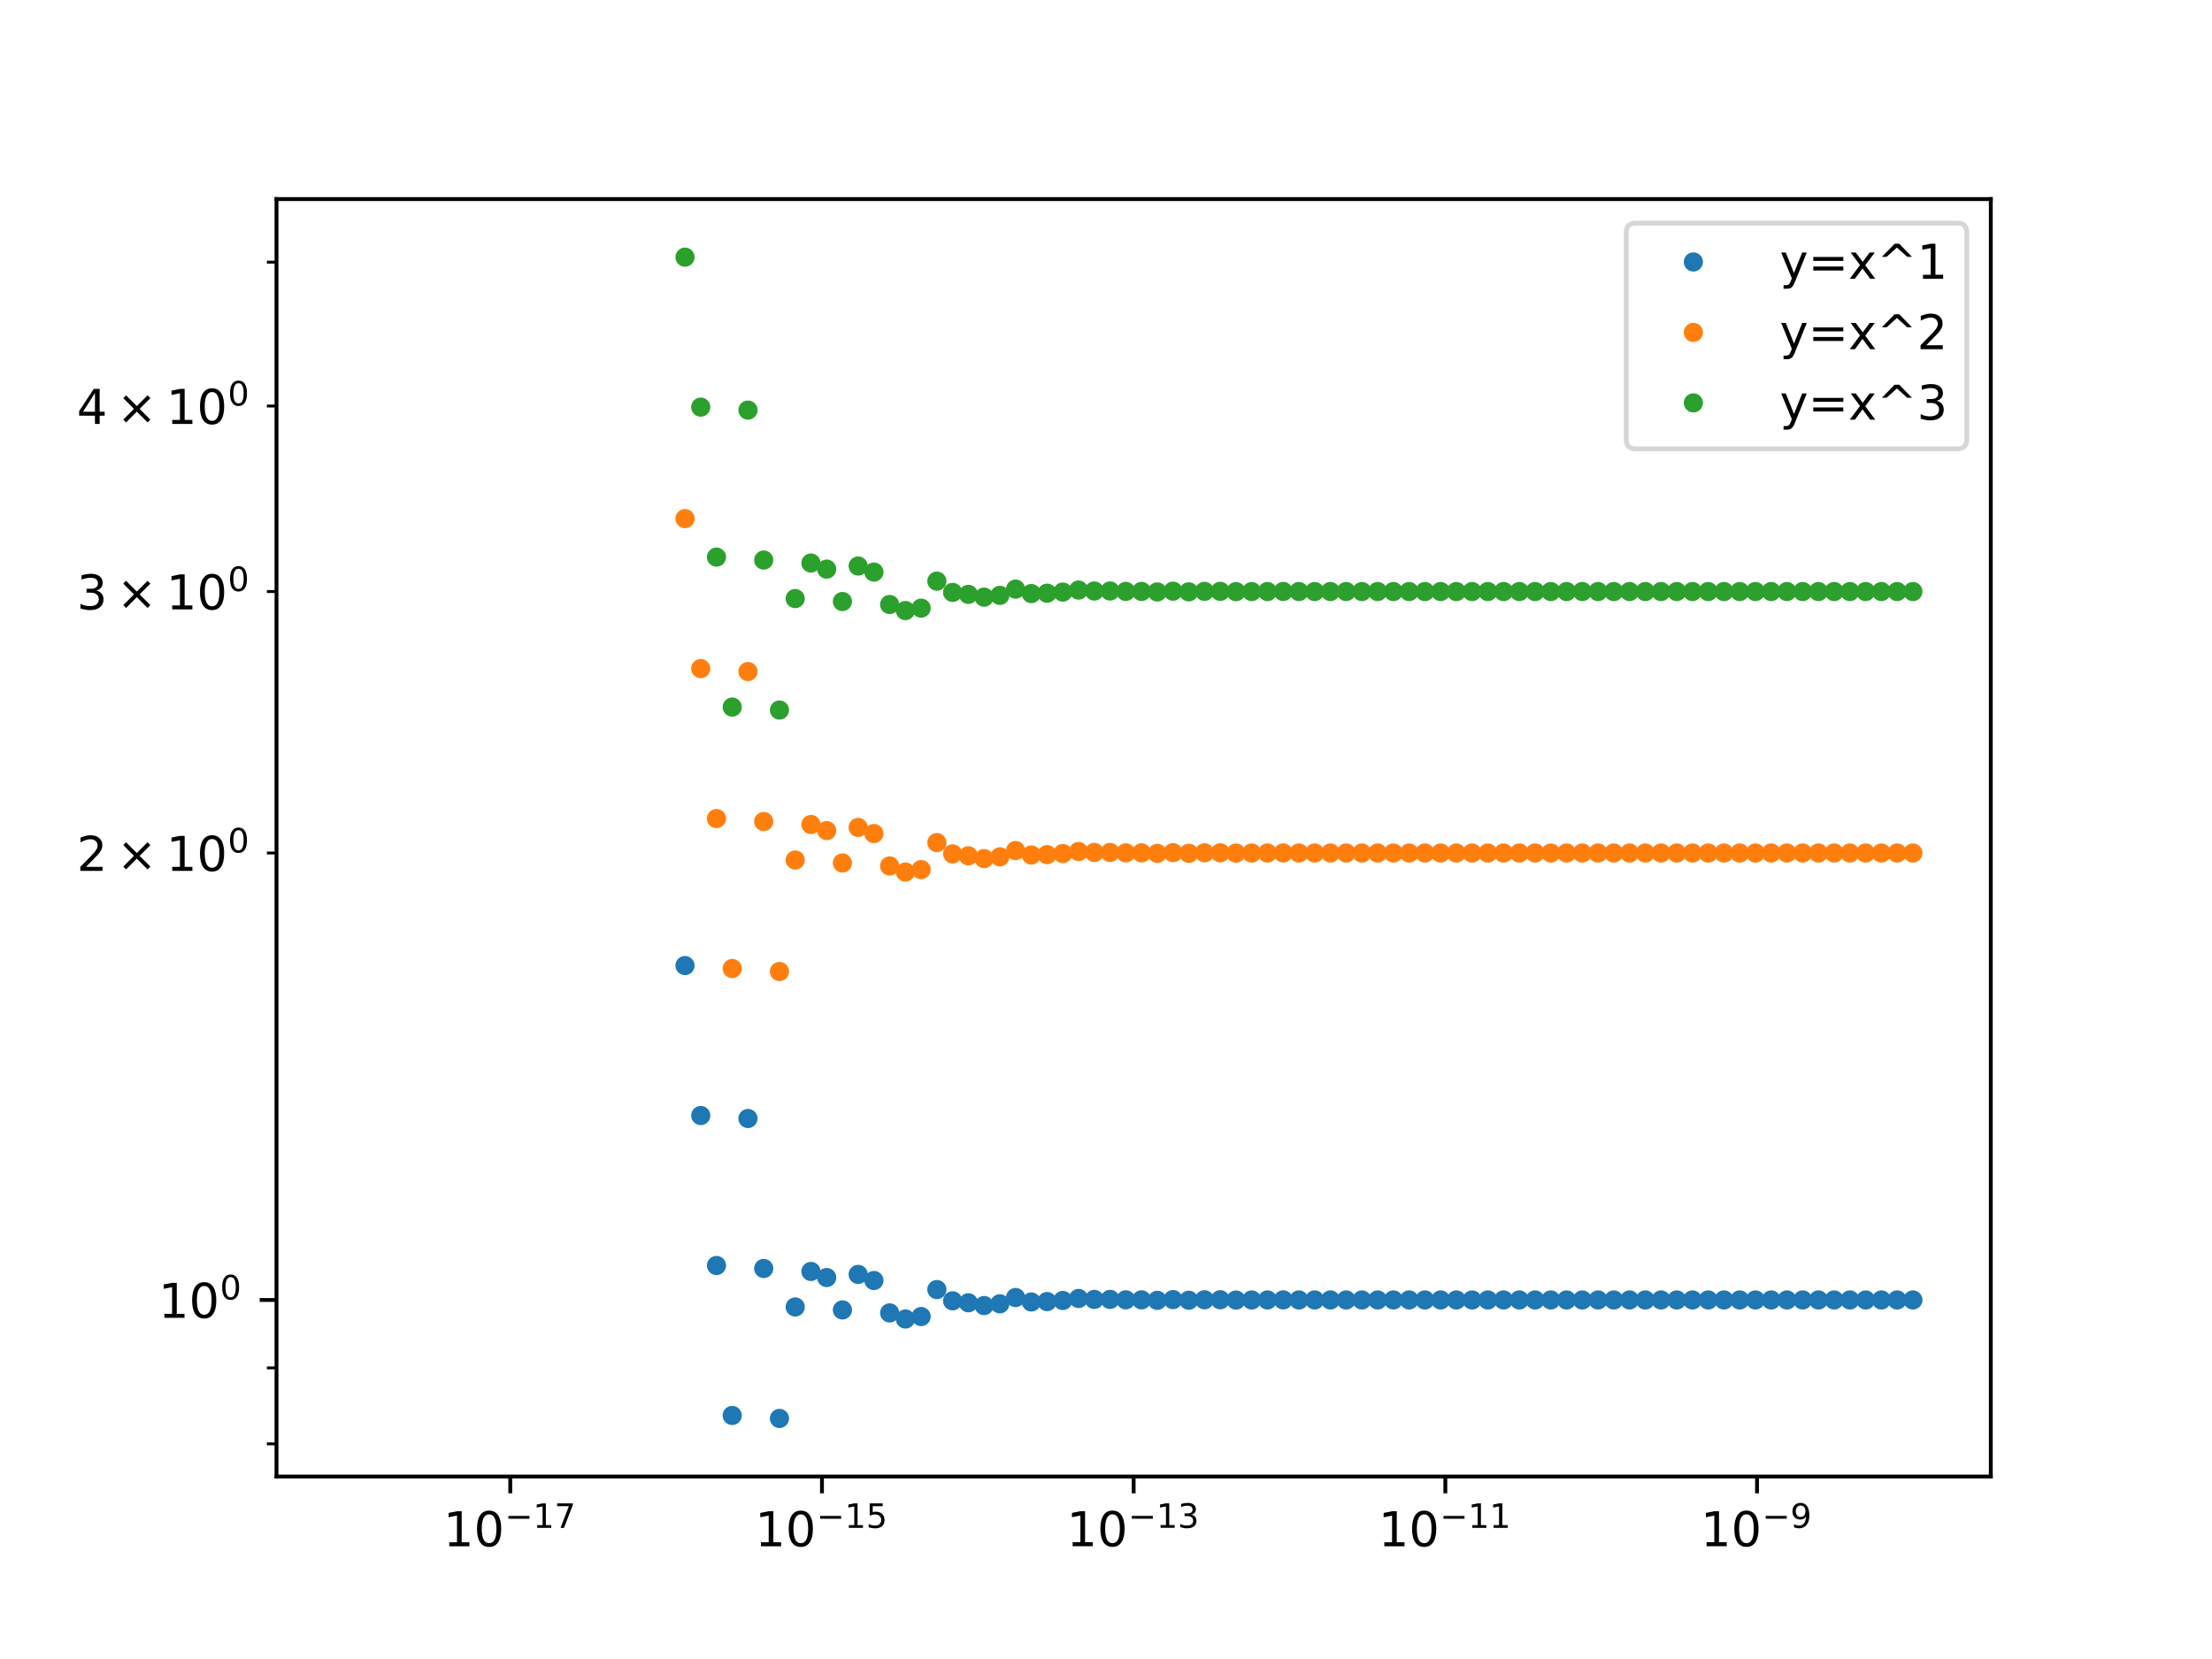 <?xml version="1.0" encoding="utf-8" standalone="no"?>
<!DOCTYPE svg PUBLIC "-//W3C//DTD SVG 1.1//EN"
  "http://www.w3.org/Graphics/SVG/1.1/DTD/svg11.dtd">
<!-- Created with matplotlib (http://matplotlib.org/) -->
<svg height="345.6pt" version="1.1" viewBox="0 0 460.8 345.6" width="460.8pt" xmlns="http://www.w3.org/2000/svg" xmlns:xlink="http://www.w3.org/1999/xlink">
 <defs>
  <style type="text/css">
*{stroke-linecap:butt;stroke-linejoin:round;}
  </style>
 </defs>
 <g id="figure_1">
  <g id="patch_1">
   <path d="M 0 345.6 
L 460.8 345.6 
L 460.8 0 
L 0 0 
z
" style="fill:#ffffff;"/>
  </g>
  <g id="axes_1">
   <g id="patch_2">
    <path d="M 57.6 307.584 
L 414.72 307.584 
L 414.72 41.472 
L 57.6 41.472 
z
" style="fill:#ffffff;"/>
   </g>
   <g id="matplotlib.axis_1">
    <g id="xtick_1">
     <g id="line2d_1">
      <defs>
       <path d="M 0 0 
L 0 3.5 
" id="mcbfb72c37d" style="stroke:#000000;stroke-width:0.8;"/>
      </defs>
      <g>
       <use style="stroke:#000000;stroke-width:0.8;" x="106.298" xlink:href="#mcbfb72c37d" y="307.584"/>
      </g>
     </g>
     <g id="text_1">
      <!-- $\mathdefault{10^{-17}}$ -->
      <defs>
       <path d="M 12.406 8.297 
L 28.516 8.297 
L 28.516 63.922 
L 10.984 60.406 
L 10.984 69.391 
L 28.422 72.906 
L 38.281 72.906 
L 38.281 8.297 
L 54.391 8.297 
L 54.391 0 
L 12.406 0 
z
" id="DejaVuSans-31"/>
       <path d="M 31.781 66.406 
Q 24.172 66.406 20.328 58.906 
Q 16.5 51.422 16.5 36.375 
Q 16.5 21.391 20.328 13.891 
Q 24.172 6.391 31.781 6.391 
Q 39.453 6.391 43.281 13.891 
Q 47.125 21.391 47.125 36.375 
Q 47.125 51.422 43.281 58.906 
Q 39.453 66.406 31.781 66.406 
z
M 31.781 74.219 
Q 44.047 74.219 50.516 64.516 
Q 56.984 54.828 56.984 36.375 
Q 56.984 17.969 50.516 8.266 
Q 44.047 -1.422 31.781 -1.422 
Q 19.531 -1.422 13.062 8.266 
Q 6.594 17.969 6.594 36.375 
Q 6.594 54.828 13.062 64.516 
Q 19.531 74.219 31.781 74.219 
z
" id="DejaVuSans-30"/>
       <path d="M 10.594 35.5 
L 73.188 35.5 
L 73.188 27.203 
L 10.594 27.203 
z
" id="DejaVuSans-2212"/>
       <path d="M 8.203 72.906 
L 55.078 72.906 
L 55.078 68.703 
L 28.609 0 
L 18.312 0 
L 43.219 64.594 
L 8.203 64.594 
z
" id="DejaVuSans-37"/>
      </defs>
      <g transform="translate(92.348 322.182)scale(0.1 -0.1)">
       <use transform="translate(0 0.684)" xlink:href="#DejaVuSans-31"/>
       <use transform="translate(63.623 0.684)" xlink:href="#DejaVuSans-30"/>
       <use transform="translate(128.203 38.966)scale(0.7)" xlink:href="#DejaVuSans-2212"/>
       <use transform="translate(186.855 38.966)scale(0.7)" xlink:href="#DejaVuSans-31"/>
       <use transform="translate(231.392 38.966)scale(0.7)" xlink:href="#DejaVuSans-37"/>
      </g>
     </g>
    </g>
    <g id="xtick_2">
     <g id="line2d_2">
      <g>
       <use style="stroke:#000000;stroke-width:0.8;" x="171.229" xlink:href="#mcbfb72c37d" y="307.584"/>
      </g>
     </g>
     <g id="text_2">
      <!-- $\mathdefault{10^{-15}}$ -->
      <defs>
       <path d="M 10.797 72.906 
L 49.516 72.906 
L 49.516 64.594 
L 19.828 64.594 
L 19.828 46.734 
Q 21.969 47.469 24.109 47.828 
Q 26.266 48.188 28.422 48.188 
Q 40.625 48.188 47.75 41.5 
Q 54.891 34.812 54.891 23.391 
Q 54.891 11.625 47.562 5.094 
Q 40.234 -1.422 26.906 -1.422 
Q 22.312 -1.422 17.547 -0.641 
Q 12.797 0.141 7.719 1.703 
L 7.719 11.625 
Q 12.109 9.234 16.797 8.062 
Q 21.484 6.891 26.703 6.891 
Q 35.156 6.891 40.078 11.328 
Q 45.016 15.766 45.016 23.391 
Q 45.016 31 40.078 35.438 
Q 35.156 39.891 26.703 39.891 
Q 22.75 39.891 18.812 39.016 
Q 14.891 38.141 10.797 36.281 
z
" id="DejaVuSans-35"/>
      </defs>
      <g transform="translate(157.279 322.182)scale(0.1 -0.1)">
       <use transform="translate(0 0.684)" xlink:href="#DejaVuSans-31"/>
       <use transform="translate(63.623 0.684)" xlink:href="#DejaVuSans-30"/>
       <use transform="translate(128.203 38.966)scale(0.7)" xlink:href="#DejaVuSans-2212"/>
       <use transform="translate(186.855 38.966)scale(0.7)" xlink:href="#DejaVuSans-31"/>
       <use transform="translate(231.392 38.966)scale(0.7)" xlink:href="#DejaVuSans-35"/>
      </g>
     </g>
    </g>
    <g id="xtick_3">
     <g id="line2d_3">
      <g>
       <use style="stroke:#000000;stroke-width:0.8;" x="236.16" xlink:href="#mcbfb72c37d" y="307.584"/>
      </g>
     </g>
     <g id="text_3">
      <!-- $\mathdefault{10^{-13}}$ -->
      <defs>
       <path d="M 40.578 39.312 
Q 47.656 37.797 51.625 33 
Q 55.609 28.219 55.609 21.188 
Q 55.609 10.406 48.188 4.484 
Q 40.766 -1.422 27.094 -1.422 
Q 22.516 -1.422 17.656 -0.516 
Q 12.797 0.391 7.625 2.203 
L 7.625 11.719 
Q 11.719 9.328 16.594 8.109 
Q 21.484 6.891 26.812 6.891 
Q 36.078 6.891 40.938 10.547 
Q 45.797 14.203 45.797 21.188 
Q 45.797 27.641 41.281 31.266 
Q 36.766 34.906 28.719 34.906 
L 20.219 34.906 
L 20.219 43.016 
L 29.109 43.016 
Q 36.375 43.016 40.234 45.922 
Q 44.094 48.828 44.094 54.297 
Q 44.094 59.906 40.109 62.906 
Q 36.141 65.922 28.719 65.922 
Q 24.656 65.922 20.016 65.031 
Q 15.375 64.156 9.812 62.312 
L 9.812 71.094 
Q 15.438 72.656 20.344 73.438 
Q 25.25 74.219 29.594 74.219 
Q 40.828 74.219 47.359 69.109 
Q 53.906 64.016 53.906 55.328 
Q 53.906 49.266 50.438 45.094 
Q 46.969 40.922 40.578 39.312 
z
" id="DejaVuSans-33"/>
      </defs>
      <g transform="translate(222.21 322.182)scale(0.1 -0.1)">
       <use transform="translate(0 0.766)" xlink:href="#DejaVuSans-31"/>
       <use transform="translate(63.623 0.766)" xlink:href="#DejaVuSans-30"/>
       <use transform="translate(128.203 39.047)scale(0.7)" xlink:href="#DejaVuSans-2212"/>
       <use transform="translate(186.855 39.047)scale(0.7)" xlink:href="#DejaVuSans-31"/>
       <use transform="translate(231.392 39.047)scale(0.7)" xlink:href="#DejaVuSans-33"/>
      </g>
     </g>
    </g>
    <g id="xtick_4">
     <g id="line2d_4">
      <g>
       <use style="stroke:#000000;stroke-width:0.8;" x="301.091" xlink:href="#mcbfb72c37d" y="307.584"/>
      </g>
     </g>
     <g id="text_4">
      <!-- $\mathdefault{10^{-11}}$ -->
      <g transform="translate(287.141 322.182)scale(0.1 -0.1)">
       <use transform="translate(0 0.684)" xlink:href="#DejaVuSans-31"/>
       <use transform="translate(63.623 0.684)" xlink:href="#DejaVuSans-30"/>
       <use transform="translate(128.203 38.966)scale(0.7)" xlink:href="#DejaVuSans-2212"/>
       <use transform="translate(186.855 38.966)scale(0.7)" xlink:href="#DejaVuSans-31"/>
       <use transform="translate(231.392 38.966)scale(0.7)" xlink:href="#DejaVuSans-31"/>
      </g>
     </g>
    </g>
    <g id="xtick_5">
     <g id="line2d_5">
      <g>
       <use style="stroke:#000000;stroke-width:0.8;" x="366.022" xlink:href="#mcbfb72c37d" y="307.584"/>
      </g>
     </g>
     <g id="text_5">
      <!-- $\mathdefault{10^{-9}}$ -->
      <defs>
       <path d="M 10.984 1.516 
L 10.984 10.5 
Q 14.703 8.734 18.5 7.812 
Q 22.312 6.891 25.984 6.891 
Q 35.75 6.891 40.891 13.453 
Q 46.047 20.016 46.781 33.406 
Q 43.953 29.203 39.594 26.953 
Q 35.25 24.703 29.984 24.703 
Q 19.047 24.703 12.672 31.312 
Q 6.297 37.938 6.297 49.422 
Q 6.297 60.641 12.938 67.422 
Q 19.578 74.219 30.609 74.219 
Q 43.266 74.219 49.922 64.516 
Q 56.594 54.828 56.594 36.375 
Q 56.594 19.141 48.406 8.859 
Q 40.234 -1.422 26.422 -1.422 
Q 22.703 -1.422 18.891 -0.688 
Q 15.094 0.047 10.984 1.516 
z
M 30.609 32.422 
Q 37.25 32.422 41.125 36.953 
Q 45.016 41.5 45.016 49.422 
Q 45.016 57.281 41.125 61.844 
Q 37.25 66.406 30.609 66.406 
Q 23.969 66.406 20.094 61.844 
Q 16.219 57.281 16.219 49.422 
Q 16.219 41.5 20.094 36.953 
Q 23.969 32.422 30.609 32.422 
z
" id="DejaVuSans-39"/>
      </defs>
      <g transform="translate(354.272 322.182)scale(0.1 -0.1)">
       <use transform="translate(0 0.766)" xlink:href="#DejaVuSans-31"/>
       <use transform="translate(63.623 0.766)" xlink:href="#DejaVuSans-30"/>
       <use transform="translate(128.203 39.047)scale(0.7)" xlink:href="#DejaVuSans-2212"/>
       <use transform="translate(186.855 39.047)scale(0.7)" xlink:href="#DejaVuSans-39"/>
      </g>
     </g>
    </g>
   </g>
   <g id="matplotlib.axis_2">
    <g id="ytick_1">
     <g id="line2d_6">
      <defs>
       <path d="M 0 0 
L -3.5 0 
" id="mb6af57b79a" style="stroke:#000000;stroke-width:0.8;"/>
      </defs>
      <g>
       <use style="stroke:#000000;stroke-width:0.8;" x="57.6" xlink:href="#mb6af57b79a" y="270.805"/>
      </g>
     </g>
     <g id="text_6">
      <!-- $\mathdefault{10^{0}}$ -->
      <g transform="translate(33 274.604)scale(0.1 -0.1)">
       <use transform="translate(0 0.766)" xlink:href="#DejaVuSans-31"/>
       <use transform="translate(63.623 0.766)" xlink:href="#DejaVuSans-30"/>
       <use transform="translate(128.203 39.047)scale(0.7)" xlink:href="#DejaVuSans-30"/>
      </g>
     </g>
    </g>
    <g id="ytick_2">
     <g id="line2d_7">
      <defs>
       <path d="M 0 0 
L -2 0 
" id="m6627d09995" style="stroke:#000000;stroke-width:0.6;"/>
      </defs>
      <g>
       <use style="stroke:#000000;stroke-width:0.6;" x="57.6" xlink:href="#m6627d09995" y="300.779"/>
      </g>
     </g>
    </g>
    <g id="ytick_3">
     <g id="line2d_8">
      <g>
       <use style="stroke:#000000;stroke-width:0.6;" x="57.6" xlink:href="#m6627d09995" y="284.958"/>
      </g>
     </g>
    </g>
    <g id="ytick_4">
     <g id="line2d_9">
      <g>
       <use style="stroke:#000000;stroke-width:0.6;" x="57.6" xlink:href="#m6627d09995" y="177.696"/>
      </g>
     </g>
     <g id="text_7">
      <!-- $\mathdefault{2\times10^{0}}$ -->
      <defs>
       <path d="M 19.188 8.297 
L 53.609 8.297 
L 53.609 0 
L 7.328 0 
L 7.328 8.297 
Q 12.938 14.109 22.625 23.891 
Q 32.328 33.688 34.812 36.531 
Q 39.547 41.844 41.422 45.531 
Q 43.312 49.219 43.312 52.781 
Q 43.312 58.594 39.234 62.25 
Q 35.156 65.922 28.609 65.922 
Q 23.969 65.922 18.812 64.312 
Q 13.672 62.703 7.812 59.422 
L 7.812 69.391 
Q 13.766 71.781 18.938 73 
Q 24.125 74.219 28.422 74.219 
Q 39.75 74.219 46.484 68.547 
Q 53.219 62.891 53.219 53.422 
Q 53.219 48.922 51.531 44.891 
Q 49.859 40.875 45.406 35.406 
Q 44.188 33.984 37.641 27.219 
Q 31.109 20.453 19.188 8.297 
z
" id="DejaVuSans-32"/>
       <path d="M 70.125 53.719 
L 47.797 31.297 
L 70.125 8.984 
L 64.312 3.078 
L 41.891 25.484 
L 19.484 3.078 
L 13.719 8.984 
L 35.984 31.297 
L 13.719 53.719 
L 19.484 59.625 
L 41.891 37.203 
L 64.312 59.625 
z
" id="DejaVuSans-d7"/>
      </defs>
      <g transform="translate(16 181.496)scale(0.1 -0.1)">
       <use transform="translate(0 0.766)" xlink:href="#DejaVuSans-32"/>
       <use transform="translate(83.105 0.766)" xlink:href="#DejaVuSans-d7"/>
       <use transform="translate(186.377 0.766)" xlink:href="#DejaVuSans-31"/>
       <use transform="translate(250 0.766)" xlink:href="#DejaVuSans-30"/>
       <use transform="translate(314.58 39.047)scale(0.7)" xlink:href="#DejaVuSans-30"/>
      </g>
     </g>
    </g>
    <g id="ytick_5">
     <g id="line2d_10">
      <g>
       <use style="stroke:#000000;stroke-width:0.6;" x="57.6" xlink:href="#m6627d09995" y="123.231"/>
      </g>
     </g>
     <g id="text_8">
      <!-- $\mathdefault{3\times10^{0}}$ -->
      <g transform="translate(16 127.03)scale(0.1 -0.1)">
       <use transform="translate(0 0.766)" xlink:href="#DejaVuSans-33"/>
       <use transform="translate(83.105 0.766)" xlink:href="#DejaVuSans-d7"/>
       <use transform="translate(186.377 0.766)" xlink:href="#DejaVuSans-31"/>
       <use transform="translate(250 0.766)" xlink:href="#DejaVuSans-30"/>
       <use transform="translate(314.58 39.047)scale(0.7)" xlink:href="#DejaVuSans-30"/>
      </g>
     </g>
    </g>
    <g id="ytick_6">
     <g id="line2d_11">
      <g>
       <use style="stroke:#000000;stroke-width:0.6;" x="57.6" xlink:href="#m6627d09995" y="84.588"/>
      </g>
     </g>
     <g id="text_9">
      <!-- $\mathdefault{4\times10^{0}}$ -->
      <defs>
       <path d="M 37.797 64.312 
L 12.891 25.391 
L 37.797 25.391 
z
M 35.203 72.906 
L 47.609 72.906 
L 47.609 25.391 
L 58.016 25.391 
L 58.016 17.188 
L 47.609 17.188 
L 47.609 0 
L 37.797 0 
L 37.797 17.188 
L 4.891 17.188 
L 4.891 26.703 
z
" id="DejaVuSans-34"/>
      </defs>
      <g transform="translate(16 88.387)scale(0.1 -0.1)">
       <use transform="translate(0 0.766)" xlink:href="#DejaVuSans-34"/>
       <use transform="translate(83.105 0.766)" xlink:href="#DejaVuSans-d7"/>
       <use transform="translate(186.377 0.766)" xlink:href="#DejaVuSans-31"/>
       <use transform="translate(250 0.766)" xlink:href="#DejaVuSans-30"/>
       <use transform="translate(314.58 39.047)scale(0.7)" xlink:href="#DejaVuSans-30"/>
      </g>
     </g>
    </g>
    <g id="ytick_7">
     <g id="line2d_12">
      <g>
       <use style="stroke:#000000;stroke-width:0.6;" x="57.6" xlink:href="#m6627d09995" y="54.613"/>
      </g>
     </g>
    </g>
   </g>
   <g id="line2d_13">
    <defs>
     <path d="M 0 1.5 
C 0.398 1.5 0.779 1.342 1.061 1.061 
C 1.342 0.779 1.5 0.398 1.5 0 
C 1.5 -0.398 1.342 -0.779 1.061 -1.061 
C 0.779 -1.342 0.398 -1.5 0 -1.5 
C -0.398 -1.5 -0.779 -1.342 -1.061 -1.061 
C -1.342 -0.779 -1.5 -0.398 -1.5 0 
C -1.5 0.398 -1.342 0.779 -1.061 1.061 
C -0.779 1.342 -0.398 1.5 0 1.5 
z
" id="mfe1cdba209" style="stroke:#1f77b4;"/>
    </defs>
    <g clip-path="url(#p67a6c406b1)">
     <use style="fill:#1f77b4;stroke:#1f77b4;" x="142.437" xlink:href="#mfe1cdba209" y="24884.2"/>
     <use style="fill:#1f77b4;stroke:#1f77b4;" x="142.699" xlink:href="#mfe1cdba209" y="201.142"/>
     <use style="fill:#1f77b4;stroke:#1f77b4;" x="145.978" xlink:href="#mfe1cdba209" y="232.384"/>
     <use style="fill:#1f77b4;stroke:#1f77b4;" x="149.258" xlink:href="#mfe1cdba209" y="263.627"/>
     <use style="fill:#1f77b4;stroke:#1f77b4;" x="152.537" xlink:href="#mfe1cdba209" y="294.869"/>
     <use style="fill:#1f77b4;stroke:#1f77b4;" x="155.816" xlink:href="#mfe1cdba209" y="233.003"/>
     <use style="fill:#1f77b4;stroke:#1f77b4;" x="159.096" xlink:href="#mfe1cdba209" y="264.246"/>
     <use style="fill:#1f77b4;stroke:#1f77b4;" x="162.375" xlink:href="#mfe1cdba209" y="295.488"/>
     <use style="fill:#1f77b4;stroke:#1f77b4;" x="165.654" xlink:href="#mfe1cdba209" y="272.265"/>
     <use style="fill:#1f77b4;stroke:#1f77b4;" x="168.934" xlink:href="#mfe1cdba209" y="264.864"/>
     <use style="fill:#1f77b4;stroke:#1f77b4;" x="172.213" xlink:href="#mfe1cdba209" y="266.132"/>
     <use style="fill:#1f77b4;stroke:#1f77b4;" x="175.492" xlink:href="#mfe1cdba209" y="272.884"/>
     <use style="fill:#1f77b4;stroke:#1f77b4;" x="178.772" xlink:href="#mfe1cdba209" y="265.483"/>
     <use style="fill:#1f77b4;stroke:#1f77b4;" x="182.051" xlink:href="#mfe1cdba209" y="266.751"/>
     <use style="fill:#1f77b4;stroke:#1f77b4;" x="185.33" xlink:href="#mfe1cdba209" y="273.503"/>
     <use style="fill:#1f77b4;stroke:#1f77b4;" x="188.61" xlink:href="#mfe1cdba209" y="274.771"/>
     <use style="fill:#1f77b4;stroke:#1f77b4;" x="191.889" xlink:href="#mfe1cdba209" y="274.26"/>
     <use style="fill:#1f77b4;stroke:#1f77b4;" x="195.168" xlink:href="#mfe1cdba209" y="268.638"/>
     <use style="fill:#1f77b4;stroke:#1f77b4;" x="198.448" xlink:href="#mfe1cdba209" y="270.985"/>
     <use style="fill:#1f77b4;stroke:#1f77b4;" x="201.727" xlink:href="#mfe1cdba209" y="271.389"/>
     <use style="fill:#1f77b4;stroke:#1f77b4;" x="205.006" xlink:href="#mfe1cdba209" y="271.97"/>
     <use style="fill:#1f77b4;stroke:#1f77b4;" x="208.286" xlink:href="#mfe1cdba209" y="271.604"/>
     <use style="fill:#1f77b4;stroke:#1f77b4;" x="211.565" xlink:href="#mfe1cdba209" y="270.297"/>
     <use style="fill:#1f77b4;stroke:#1f77b4;" x="214.844" xlink:href="#mfe1cdba209" y="271.225"/>
     <use style="fill:#1f77b4;stroke:#1f77b4;" x="218.124" xlink:href="#mfe1cdba209" y="271.143"/>
     <use style="fill:#1f77b4;stroke:#1f77b4;" x="221.403" xlink:href="#mfe1cdba209" y="270.916"/>
     <use style="fill:#1f77b4;stroke:#1f77b4;" x="224.682" xlink:href="#mfe1cdba209" y="270.494"/>
     <use style="fill:#1f77b4;stroke:#1f77b4;" x="227.962" xlink:href="#mfe1cdba209" y="270.692"/>
     <use style="fill:#1f77b4;stroke:#1f77b4;" x="231.241" xlink:href="#mfe1cdba209" y="270.687"/>
     <use style="fill:#1f77b4;stroke:#1f77b4;" x="234.52" xlink:href="#mfe1cdba209" y="270.777"/>
     <use style="fill:#1f77b4;stroke:#1f77b4;" x="237.8" xlink:href="#mfe1cdba209" y="270.779"/>
     <use style="fill:#1f77b4;stroke:#1f77b4;" x="241.079" xlink:href="#mfe1cdba209" y="270.884"/>
     <use style="fill:#1f77b4;stroke:#1f77b4;" x="244.358" xlink:href="#mfe1cdba209" y="270.728"/>
     <use style="fill:#1f77b4;stroke:#1f77b4;" x="247.638" xlink:href="#mfe1cdba209" y="270.867"/>
     <use style="fill:#1f77b4;stroke:#1f77b4;" x="250.917" xlink:href="#mfe1cdba209" y="270.767"/>
     <use style="fill:#1f77b4;stroke:#1f77b4;" x="254.196" xlink:href="#mfe1cdba209" y="270.764"/>
     <use style="fill:#1f77b4;stroke:#1f77b4;" x="257.476" xlink:href="#mfe1cdba209" y="270.827"/>
     <use style="fill:#1f77b4;stroke:#1f77b4;" x="260.755" xlink:href="#mfe1cdba209" y="270.812"/>
     <use style="fill:#1f77b4;stroke:#1f77b4;" x="264.034" xlink:href="#mfe1cdba209" y="270.804"/>
     <use style="fill:#1f77b4;stroke:#1f77b4;" x="267.314" xlink:href="#mfe1cdba209" y="270.789"/>
     <use style="fill:#1f77b4;stroke:#1f77b4;" x="270.593" xlink:href="#mfe1cdba209" y="270.806"/>
     <use style="fill:#1f77b4;stroke:#1f77b4;" x="273.872" xlink:href="#mfe1cdba209" y="270.804"/>
     <use style="fill:#1f77b4;stroke:#1f77b4;" x="277.152" xlink:href="#mfe1cdba209" y="270.804"/>
     <use style="fill:#1f77b4;stroke:#1f77b4;" x="280.431" xlink:href="#mfe1cdba209" y="270.804"/>
     <use style="fill:#1f77b4;stroke:#1f77b4;" x="283.71" xlink:href="#mfe1cdba209" y="270.807"/>
     <use style="fill:#1f77b4;stroke:#1f77b4;" x="286.99" xlink:href="#mfe1cdba209" y="270.805"/>
     <use style="fill:#1f77b4;stroke:#1f77b4;" x="290.269" xlink:href="#mfe1cdba209" y="270.804"/>
     <use style="fill:#1f77b4;stroke:#1f77b4;" x="293.548" xlink:href="#mfe1cdba209" y="270.803"/>
     <use style="fill:#1f77b4;stroke:#1f77b4;" x="296.828" xlink:href="#mfe1cdba209" y="270.804"/>
     <use style="fill:#1f77b4;stroke:#1f77b4;" x="300.107" xlink:href="#mfe1cdba209" y="270.804"/>
     <use style="fill:#1f77b4;stroke:#1f77b4;" x="303.386" xlink:href="#mfe1cdba209" y="270.805"/>
     <use style="fill:#1f77b4;stroke:#1f77b4;" x="306.666" xlink:href="#mfe1cdba209" y="270.805"/>
     <use style="fill:#1f77b4;stroke:#1f77b4;" x="309.945" xlink:href="#mfe1cdba209" y="270.805"/>
     <use style="fill:#1f77b4;stroke:#1f77b4;" x="313.224" xlink:href="#mfe1cdba209" y="270.805"/>
     <use style="fill:#1f77b4;stroke:#1f77b4;" x="316.504" xlink:href="#mfe1cdba209" y="270.805"/>
     <use style="fill:#1f77b4;stroke:#1f77b4;" x="319.783" xlink:href="#mfe1cdba209" y="270.805"/>
     <use style="fill:#1f77b4;stroke:#1f77b4;" x="323.062" xlink:href="#mfe1cdba209" y="270.805"/>
     <use style="fill:#1f77b4;stroke:#1f77b4;" x="326.342" xlink:href="#mfe1cdba209" y="270.805"/>
     <use style="fill:#1f77b4;stroke:#1f77b4;" x="329.621" xlink:href="#mfe1cdba209" y="270.805"/>
     <use style="fill:#1f77b4;stroke:#1f77b4;" x="332.9" xlink:href="#mfe1cdba209" y="270.805"/>
     <use style="fill:#1f77b4;stroke:#1f77b4;" x="336.18" xlink:href="#mfe1cdba209" y="270.805"/>
     <use style="fill:#1f77b4;stroke:#1f77b4;" x="339.459" xlink:href="#mfe1cdba209" y="270.805"/>
     <use style="fill:#1f77b4;stroke:#1f77b4;" x="342.739" xlink:href="#mfe1cdba209" y="270.805"/>
     <use style="fill:#1f77b4;stroke:#1f77b4;" x="346.018" xlink:href="#mfe1cdba209" y="270.805"/>
     <use style="fill:#1f77b4;stroke:#1f77b4;" x="349.297" xlink:href="#mfe1cdba209" y="270.805"/>
     <use style="fill:#1f77b4;stroke:#1f77b4;" x="352.577" xlink:href="#mfe1cdba209" y="270.805"/>
     <use style="fill:#1f77b4;stroke:#1f77b4;" x="355.856" xlink:href="#mfe1cdba209" y="270.805"/>
     <use style="fill:#1f77b4;stroke:#1f77b4;" x="359.135" xlink:href="#mfe1cdba209" y="270.805"/>
     <use style="fill:#1f77b4;stroke:#1f77b4;" x="362.415" xlink:href="#mfe1cdba209" y="270.805"/>
     <use style="fill:#1f77b4;stroke:#1f77b4;" x="365.694" xlink:href="#mfe1cdba209" y="270.805"/>
     <use style="fill:#1f77b4;stroke:#1f77b4;" x="368.973" xlink:href="#mfe1cdba209" y="270.805"/>
     <use style="fill:#1f77b4;stroke:#1f77b4;" x="372.253" xlink:href="#mfe1cdba209" y="270.805"/>
     <use style="fill:#1f77b4;stroke:#1f77b4;" x="375.532" xlink:href="#mfe1cdba209" y="270.805"/>
     <use style="fill:#1f77b4;stroke:#1f77b4;" x="378.811" xlink:href="#mfe1cdba209" y="270.805"/>
     <use style="fill:#1f77b4;stroke:#1f77b4;" x="382.091" xlink:href="#mfe1cdba209" y="270.805"/>
     <use style="fill:#1f77b4;stroke:#1f77b4;" x="385.37" xlink:href="#mfe1cdba209" y="270.805"/>
     <use style="fill:#1f77b4;stroke:#1f77b4;" x="388.649" xlink:href="#mfe1cdba209" y="270.805"/>
     <use style="fill:#1f77b4;stroke:#1f77b4;" x="391.929" xlink:href="#mfe1cdba209" y="270.805"/>
     <use style="fill:#1f77b4;stroke:#1f77b4;" x="395.208" xlink:href="#mfe1cdba209" y="270.805"/>
     <use style="fill:#1f77b4;stroke:#1f77b4;" x="398.487" xlink:href="#mfe1cdba209" y="270.805"/>
    </g>
   </g>
   <g id="line2d_14">
    <defs>
     <path d="M 0 1.5 
C 0.398 1.5 0.779 1.342 1.061 1.061 
C 1.342 0.779 1.5 0.398 1.5 0 
C 1.5 -0.398 1.342 -0.779 1.061 -1.061 
C 0.779 -1.342 0.398 -1.5 0 -1.5 
C -0.398 -1.5 -0.779 -1.342 -1.061 -1.061 
C -1.342 -0.779 -1.5 -0.398 -1.5 0 
C -1.5 0.398 -1.342 0.779 -1.061 1.061 
C -0.779 1.342 -0.398 1.5 0 1.5 
z
" id="md1b3fd6b43" style="stroke:#ff7f0e;"/>
    </defs>
    <g clip-path="url(#p67a6c406b1)">
     <use style="fill:#ff7f0e;stroke:#ff7f0e;" x="142.436" xlink:href="#md1b3fd6b43" y="24884.2"/>
     <use style="fill:#ff7f0e;stroke:#ff7f0e;" x="142.699" xlink:href="#md1b3fd6b43" y="108.033"/>
     <use style="fill:#ff7f0e;stroke:#ff7f0e;" x="145.978" xlink:href="#md1b3fd6b43" y="139.276"/>
     <use style="fill:#ff7f0e;stroke:#ff7f0e;" x="149.258" xlink:href="#md1b3fd6b43" y="170.518"/>
     <use style="fill:#ff7f0e;stroke:#ff7f0e;" x="152.537" xlink:href="#md1b3fd6b43" y="201.761"/>
     <use style="fill:#ff7f0e;stroke:#ff7f0e;" x="155.816" xlink:href="#md1b3fd6b43" y="139.894"/>
     <use style="fill:#ff7f0e;stroke:#ff7f0e;" x="159.096" xlink:href="#md1b3fd6b43" y="171.137"/>
     <use style="fill:#ff7f0e;stroke:#ff7f0e;" x="162.375" xlink:href="#md1b3fd6b43" y="202.379"/>
     <use style="fill:#ff7f0e;stroke:#ff7f0e;" x="165.654" xlink:href="#md1b3fd6b43" y="179.157"/>
     <use style="fill:#ff7f0e;stroke:#ff7f0e;" x="168.934" xlink:href="#md1b3fd6b43" y="171.755"/>
     <use style="fill:#ff7f0e;stroke:#ff7f0e;" x="172.213" xlink:href="#md1b3fd6b43" y="173.024"/>
     <use style="fill:#ff7f0e;stroke:#ff7f0e;" x="175.492" xlink:href="#md1b3fd6b43" y="179.775"/>
     <use style="fill:#ff7f0e;stroke:#ff7f0e;" x="178.772" xlink:href="#md1b3fd6b43" y="172.374"/>
     <use style="fill:#ff7f0e;stroke:#ff7f0e;" x="182.051" xlink:href="#md1b3fd6b43" y="173.642"/>
     <use style="fill:#ff7f0e;stroke:#ff7f0e;" x="185.33" xlink:href="#md1b3fd6b43" y="180.394"/>
     <use style="fill:#ff7f0e;stroke:#ff7f0e;" x="188.61" xlink:href="#md1b3fd6b43" y="181.662"/>
     <use style="fill:#ff7f0e;stroke:#ff7f0e;" x="191.889" xlink:href="#md1b3fd6b43" y="181.151"/>
     <use style="fill:#ff7f0e;stroke:#ff7f0e;" x="195.168" xlink:href="#md1b3fd6b43" y="175.529"/>
     <use style="fill:#ff7f0e;stroke:#ff7f0e;" x="198.448" xlink:href="#md1b3fd6b43" y="177.876"/>
     <use style="fill:#ff7f0e;stroke:#ff7f0e;" x="201.727" xlink:href="#md1b3fd6b43" y="178.281"/>
     <use style="fill:#ff7f0e;stroke:#ff7f0e;" x="205.006" xlink:href="#md1b3fd6b43" y="178.862"/>
     <use style="fill:#ff7f0e;stroke:#ff7f0e;" x="208.286" xlink:href="#md1b3fd6b43" y="178.495"/>
     <use style="fill:#ff7f0e;stroke:#ff7f0e;" x="211.565" xlink:href="#md1b3fd6b43" y="177.188"/>
     <use style="fill:#ff7f0e;stroke:#ff7f0e;" x="214.844" xlink:href="#md1b3fd6b43" y="178.117"/>
     <use style="fill:#ff7f0e;stroke:#ff7f0e;" x="218.124" xlink:href="#md1b3fd6b43" y="178.035"/>
     <use style="fill:#ff7f0e;stroke:#ff7f0e;" x="221.403" xlink:href="#md1b3fd6b43" y="177.807"/>
     <use style="fill:#ff7f0e;stroke:#ff7f0e;" x="224.682" xlink:href="#md1b3fd6b43" y="177.385"/>
     <use style="fill:#ff7f0e;stroke:#ff7f0e;" x="227.962" xlink:href="#md1b3fd6b43" y="177.583"/>
     <use style="fill:#ff7f0e;stroke:#ff7f0e;" x="231.241" xlink:href="#md1b3fd6b43" y="177.578"/>
     <use style="fill:#ff7f0e;stroke:#ff7f0e;" x="234.52" xlink:href="#md1b3fd6b43" y="177.669"/>
     <use style="fill:#ff7f0e;stroke:#ff7f0e;" x="237.8" xlink:href="#md1b3fd6b43" y="177.67"/>
     <use style="fill:#ff7f0e;stroke:#ff7f0e;" x="241.079" xlink:href="#md1b3fd6b43" y="177.775"/>
     <use style="fill:#ff7f0e;stroke:#ff7f0e;" x="244.358" xlink:href="#md1b3fd6b43" y="177.619"/>
     <use style="fill:#ff7f0e;stroke:#ff7f0e;" x="247.638" xlink:href="#md1b3fd6b43" y="177.759"/>
     <use style="fill:#ff7f0e;stroke:#ff7f0e;" x="250.917" xlink:href="#md1b3fd6b43" y="177.659"/>
     <use style="fill:#ff7f0e;stroke:#ff7f0e;" x="254.196" xlink:href="#md1b3fd6b43" y="177.656"/>
     <use style="fill:#ff7f0e;stroke:#ff7f0e;" x="257.476" xlink:href="#md1b3fd6b43" y="177.718"/>
     <use style="fill:#ff7f0e;stroke:#ff7f0e;" x="260.755" xlink:href="#md1b3fd6b43" y="177.703"/>
     <use style="fill:#ff7f0e;stroke:#ff7f0e;" x="264.034" xlink:href="#md1b3fd6b43" y="177.695"/>
     <use style="fill:#ff7f0e;stroke:#ff7f0e;" x="267.314" xlink:href="#md1b3fd6b43" y="177.68"/>
     <use style="fill:#ff7f0e;stroke:#ff7f0e;" x="270.593" xlink:href="#md1b3fd6b43" y="177.697"/>
     <use style="fill:#ff7f0e;stroke:#ff7f0e;" x="273.872" xlink:href="#md1b3fd6b43" y="177.695"/>
     <use style="fill:#ff7f0e;stroke:#ff7f0e;" x="277.152" xlink:href="#md1b3fd6b43" y="177.695"/>
     <use style="fill:#ff7f0e;stroke:#ff7f0e;" x="280.431" xlink:href="#md1b3fd6b43" y="177.695"/>
     <use style="fill:#ff7f0e;stroke:#ff7f0e;" x="283.71" xlink:href="#md1b3fd6b43" y="177.699"/>
     <use style="fill:#ff7f0e;stroke:#ff7f0e;" x="286.99" xlink:href="#md1b3fd6b43" y="177.696"/>
     <use style="fill:#ff7f0e;stroke:#ff7f0e;" x="290.269" xlink:href="#md1b3fd6b43" y="177.695"/>
     <use style="fill:#ff7f0e;stroke:#ff7f0e;" x="293.548" xlink:href="#md1b3fd6b43" y="177.695"/>
     <use style="fill:#ff7f0e;stroke:#ff7f0e;" x="296.828" xlink:href="#md1b3fd6b43" y="177.696"/>
     <use style="fill:#ff7f0e;stroke:#ff7f0e;" x="300.107" xlink:href="#md1b3fd6b43" y="177.695"/>
     <use style="fill:#ff7f0e;stroke:#ff7f0e;" x="303.386" xlink:href="#md1b3fd6b43" y="177.696"/>
     <use style="fill:#ff7f0e;stroke:#ff7f0e;" x="306.666" xlink:href="#md1b3fd6b43" y="177.696"/>
     <use style="fill:#ff7f0e;stroke:#ff7f0e;" x="309.945" xlink:href="#md1b3fd6b43" y="177.697"/>
     <use style="fill:#ff7f0e;stroke:#ff7f0e;" x="313.224" xlink:href="#md1b3fd6b43" y="177.696"/>
     <use style="fill:#ff7f0e;stroke:#ff7f0e;" x="316.504" xlink:href="#md1b3fd6b43" y="177.696"/>
     <use style="fill:#ff7f0e;stroke:#ff7f0e;" x="319.783" xlink:href="#md1b3fd6b43" y="177.696"/>
     <use style="fill:#ff7f0e;stroke:#ff7f0e;" x="323.062" xlink:href="#md1b3fd6b43" y="177.697"/>
     <use style="fill:#ff7f0e;stroke:#ff7f0e;" x="326.342" xlink:href="#md1b3fd6b43" y="177.696"/>
     <use style="fill:#ff7f0e;stroke:#ff7f0e;" x="329.621" xlink:href="#md1b3fd6b43" y="177.696"/>
     <use style="fill:#ff7f0e;stroke:#ff7f0e;" x="332.9" xlink:href="#md1b3fd6b43" y="177.696"/>
     <use style="fill:#ff7f0e;stroke:#ff7f0e;" x="336.18" xlink:href="#md1b3fd6b43" y="177.696"/>
     <use style="fill:#ff7f0e;stroke:#ff7f0e;" x="339.459" xlink:href="#md1b3fd6b43" y="177.696"/>
     <use style="fill:#ff7f0e;stroke:#ff7f0e;" x="342.739" xlink:href="#md1b3fd6b43" y="177.696"/>
     <use style="fill:#ff7f0e;stroke:#ff7f0e;" x="346.018" xlink:href="#md1b3fd6b43" y="177.696"/>
     <use style="fill:#ff7f0e;stroke:#ff7f0e;" x="349.297" xlink:href="#md1b3fd6b43" y="177.696"/>
     <use style="fill:#ff7f0e;stroke:#ff7f0e;" x="352.577" xlink:href="#md1b3fd6b43" y="177.696"/>
     <use style="fill:#ff7f0e;stroke:#ff7f0e;" x="355.856" xlink:href="#md1b3fd6b43" y="177.696"/>
     <use style="fill:#ff7f0e;stroke:#ff7f0e;" x="359.135" xlink:href="#md1b3fd6b43" y="177.696"/>
     <use style="fill:#ff7f0e;stroke:#ff7f0e;" x="362.415" xlink:href="#md1b3fd6b43" y="177.696"/>
     <use style="fill:#ff7f0e;stroke:#ff7f0e;" x="365.694" xlink:href="#md1b3fd6b43" y="177.696"/>
     <use style="fill:#ff7f0e;stroke:#ff7f0e;" x="368.973" xlink:href="#md1b3fd6b43" y="177.696"/>
     <use style="fill:#ff7f0e;stroke:#ff7f0e;" x="372.253" xlink:href="#md1b3fd6b43" y="177.696"/>
     <use style="fill:#ff7f0e;stroke:#ff7f0e;" x="375.532" xlink:href="#md1b3fd6b43" y="177.696"/>
     <use style="fill:#ff7f0e;stroke:#ff7f0e;" x="378.811" xlink:href="#md1b3fd6b43" y="177.696"/>
     <use style="fill:#ff7f0e;stroke:#ff7f0e;" x="382.091" xlink:href="#md1b3fd6b43" y="177.696"/>
     <use style="fill:#ff7f0e;stroke:#ff7f0e;" x="385.37" xlink:href="#md1b3fd6b43" y="177.696"/>
     <use style="fill:#ff7f0e;stroke:#ff7f0e;" x="388.649" xlink:href="#md1b3fd6b43" y="177.696"/>
     <use style="fill:#ff7f0e;stroke:#ff7f0e;" x="391.929" xlink:href="#md1b3fd6b43" y="177.696"/>
     <use style="fill:#ff7f0e;stroke:#ff7f0e;" x="395.208" xlink:href="#md1b3fd6b43" y="177.696"/>
     <use style="fill:#ff7f0e;stroke:#ff7f0e;" x="398.487" xlink:href="#md1b3fd6b43" y="177.696"/>
    </g>
   </g>
   <g id="line2d_15">
    <defs>
     <path d="M 0 1.5 
C 0.398 1.5 0.779 1.342 1.061 1.061 
C 1.342 0.779 1.5 0.398 1.5 0 
C 1.5 -0.398 1.342 -0.779 1.061 -1.061 
C 0.779 -1.342 0.398 -1.5 0 -1.5 
C -0.398 -1.5 -0.779 -1.342 -1.061 -1.061 
C -1.342 -0.779 -1.5 -0.398 -1.5 0 
C -1.5 0.398 -1.342 0.779 -1.061 1.061 
C -0.779 1.342 -0.398 1.5 0 1.5 
z
" id="m7edd05507b" style="stroke:#2ca02c;"/>
    </defs>
    <g clip-path="url(#p67a6c406b1)">
     <use style="fill:#2ca02c;stroke:#2ca02c;" x="142.436" xlink:href="#m7edd05507b" y="24884.2"/>
     <use style="fill:#2ca02c;stroke:#2ca02c;" x="142.699" xlink:href="#m7edd05507b" y="53.568"/>
     <use style="fill:#2ca02c;stroke:#2ca02c;" x="145.978" xlink:href="#m7edd05507b" y="84.81"/>
     <use style="fill:#2ca02c;stroke:#2ca02c;" x="149.258" xlink:href="#m7edd05507b" y="116.053"/>
     <use style="fill:#2ca02c;stroke:#2ca02c;" x="152.537" xlink:href="#m7edd05507b" y="147.295"/>
     <use style="fill:#2ca02c;stroke:#2ca02c;" x="155.816" xlink:href="#m7edd05507b" y="85.429"/>
     <use style="fill:#2ca02c;stroke:#2ca02c;" x="159.096" xlink:href="#m7edd05507b" y="116.672"/>
     <use style="fill:#2ca02c;stroke:#2ca02c;" x="162.375" xlink:href="#m7edd05507b" y="147.914"/>
     <use style="fill:#2ca02c;stroke:#2ca02c;" x="165.654" xlink:href="#m7edd05507b" y="124.691"/>
     <use style="fill:#2ca02c;stroke:#2ca02c;" x="168.934" xlink:href="#m7edd05507b" y="117.29"/>
     <use style="fill:#2ca02c;stroke:#2ca02c;" x="172.213" xlink:href="#m7edd05507b" y="118.559"/>
     <use style="fill:#2ca02c;stroke:#2ca02c;" x="175.492" xlink:href="#m7edd05507b" y="125.31"/>
     <use style="fill:#2ca02c;stroke:#2ca02c;" x="178.772" xlink:href="#m7edd05507b" y="117.909"/>
     <use style="fill:#2ca02c;stroke:#2ca02c;" x="182.051" xlink:href="#m7edd05507b" y="119.177"/>
     <use style="fill:#2ca02c;stroke:#2ca02c;" x="185.33" xlink:href="#m7edd05507b" y="125.929"/>
     <use style="fill:#2ca02c;stroke:#2ca02c;" x="188.61" xlink:href="#m7edd05507b" y="127.197"/>
     <use style="fill:#2ca02c;stroke:#2ca02c;" x="191.889" xlink:href="#m7edd05507b" y="126.686"/>
     <use style="fill:#2ca02c;stroke:#2ca02c;" x="195.168" xlink:href="#m7edd05507b" y="121.064"/>
     <use style="fill:#2ca02c;stroke:#2ca02c;" x="198.448" xlink:href="#m7edd05507b" y="123.411"/>
     <use style="fill:#2ca02c;stroke:#2ca02c;" x="201.727" xlink:href="#m7edd05507b" y="123.815"/>
     <use style="fill:#2ca02c;stroke:#2ca02c;" x="205.006" xlink:href="#m7edd05507b" y="124.397"/>
     <use style="fill:#2ca02c;stroke:#2ca02c;" x="208.286" xlink:href="#m7edd05507b" y="124.03"/>
     <use style="fill:#2ca02c;stroke:#2ca02c;" x="211.565" xlink:href="#m7edd05507b" y="122.723"/>
     <use style="fill:#2ca02c;stroke:#2ca02c;" x="214.844" xlink:href="#m7edd05507b" y="123.651"/>
     <use style="fill:#2ca02c;stroke:#2ca02c;" x="218.124" xlink:href="#m7edd05507b" y="123.57"/>
     <use style="fill:#2ca02c;stroke:#2ca02c;" x="221.403" xlink:href="#m7edd05507b" y="123.342"/>
     <use style="fill:#2ca02c;stroke:#2ca02c;" x="224.682" xlink:href="#m7edd05507b" y="122.92"/>
     <use style="fill:#2ca02c;stroke:#2ca02c;" x="227.962" xlink:href="#m7edd05507b" y="123.118"/>
     <use style="fill:#2ca02c;stroke:#2ca02c;" x="231.241" xlink:href="#m7edd05507b" y="123.113"/>
     <use style="fill:#2ca02c;stroke:#2ca02c;" x="234.52" xlink:href="#m7edd05507b" y="123.203"/>
     <use style="fill:#2ca02c;stroke:#2ca02c;" x="237.8" xlink:href="#m7edd05507b" y="123.205"/>
     <use style="fill:#2ca02c;stroke:#2ca02c;" x="241.079" xlink:href="#m7edd05507b" y="123.31"/>
     <use style="fill:#2ca02c;stroke:#2ca02c;" x="244.358" xlink:href="#m7edd05507b" y="123.154"/>
     <use style="fill:#2ca02c;stroke:#2ca02c;" x="247.638" xlink:href="#m7edd05507b" y="123.293"/>
     <use style="fill:#2ca02c;stroke:#2ca02c;" x="250.917" xlink:href="#m7edd05507b" y="123.194"/>
     <use style="fill:#2ca02c;stroke:#2ca02c;" x="254.196" xlink:href="#m7edd05507b" y="123.19"/>
     <use style="fill:#2ca02c;stroke:#2ca02c;" x="257.476" xlink:href="#m7edd05507b" y="123.253"/>
     <use style="fill:#2ca02c;stroke:#2ca02c;" x="260.755" xlink:href="#m7edd05507b" y="123.238"/>
     <use style="fill:#2ca02c;stroke:#2ca02c;" x="264.034" xlink:href="#m7edd05507b" y="123.23"/>
     <use style="fill:#2ca02c;stroke:#2ca02c;" x="267.314" xlink:href="#m7edd05507b" y="123.215"/>
     <use style="fill:#2ca02c;stroke:#2ca02c;" x="270.593" xlink:href="#m7edd05507b" y="123.232"/>
     <use style="fill:#2ca02c;stroke:#2ca02c;" x="273.872" xlink:href="#m7edd05507b" y="123.23"/>
     <use style="fill:#2ca02c;stroke:#2ca02c;" x="277.152" xlink:href="#m7edd05507b" y="123.23"/>
     <use style="fill:#2ca02c;stroke:#2ca02c;" x="280.431" xlink:href="#m7edd05507b" y="123.23"/>
     <use style="fill:#2ca02c;stroke:#2ca02c;" x="283.71" xlink:href="#m7edd05507b" y="123.234"/>
     <use style="fill:#2ca02c;stroke:#2ca02c;" x="286.99" xlink:href="#m7edd05507b" y="123.231"/>
     <use style="fill:#2ca02c;stroke:#2ca02c;" x="290.269" xlink:href="#m7edd05507b" y="123.23"/>
     <use style="fill:#2ca02c;stroke:#2ca02c;" x="293.548" xlink:href="#m7edd05507b" y="123.23"/>
     <use style="fill:#2ca02c;stroke:#2ca02c;" x="296.828" xlink:href="#m7edd05507b" y="123.231"/>
     <use style="fill:#2ca02c;stroke:#2ca02c;" x="300.107" xlink:href="#m7edd05507b" y="123.23"/>
     <use style="fill:#2ca02c;stroke:#2ca02c;" x="303.386" xlink:href="#m7edd05507b" y="123.231"/>
     <use style="fill:#2ca02c;stroke:#2ca02c;" x="306.666" xlink:href="#m7edd05507b" y="123.231"/>
     <use style="fill:#2ca02c;stroke:#2ca02c;" x="309.945" xlink:href="#m7edd05507b" y="123.232"/>
     <use style="fill:#2ca02c;stroke:#2ca02c;" x="313.224" xlink:href="#m7edd05507b" y="123.231"/>
     <use style="fill:#2ca02c;stroke:#2ca02c;" x="316.504" xlink:href="#m7edd05507b" y="123.231"/>
     <use style="fill:#2ca02c;stroke:#2ca02c;" x="319.783" xlink:href="#m7edd05507b" y="123.231"/>
     <use style="fill:#2ca02c;stroke:#2ca02c;" x="323.062" xlink:href="#m7edd05507b" y="123.231"/>
     <use style="fill:#2ca02c;stroke:#2ca02c;" x="326.342" xlink:href="#m7edd05507b" y="123.231"/>
     <use style="fill:#2ca02c;stroke:#2ca02c;" x="329.621" xlink:href="#m7edd05507b" y="123.231"/>
     <use style="fill:#2ca02c;stroke:#2ca02c;" x="332.9" xlink:href="#m7edd05507b" y="123.231"/>
     <use style="fill:#2ca02c;stroke:#2ca02c;" x="336.18" xlink:href="#m7edd05507b" y="123.231"/>
     <use style="fill:#2ca02c;stroke:#2ca02c;" x="339.459" xlink:href="#m7edd05507b" y="123.231"/>
     <use style="fill:#2ca02c;stroke:#2ca02c;" x="342.739" xlink:href="#m7edd05507b" y="123.231"/>
     <use style="fill:#2ca02c;stroke:#2ca02c;" x="346.018" xlink:href="#m7edd05507b" y="123.231"/>
     <use style="fill:#2ca02c;stroke:#2ca02c;" x="349.297" xlink:href="#m7edd05507b" y="123.231"/>
     <use style="fill:#2ca02c;stroke:#2ca02c;" x="352.577" xlink:href="#m7edd05507b" y="123.231"/>
     <use style="fill:#2ca02c;stroke:#2ca02c;" x="355.856" xlink:href="#m7edd05507b" y="123.231"/>
     <use style="fill:#2ca02c;stroke:#2ca02c;" x="359.135" xlink:href="#m7edd05507b" y="123.231"/>
     <use style="fill:#2ca02c;stroke:#2ca02c;" x="362.415" xlink:href="#m7edd05507b" y="123.231"/>
     <use style="fill:#2ca02c;stroke:#2ca02c;" x="365.694" xlink:href="#m7edd05507b" y="123.231"/>
     <use style="fill:#2ca02c;stroke:#2ca02c;" x="368.973" xlink:href="#m7edd05507b" y="123.231"/>
     <use style="fill:#2ca02c;stroke:#2ca02c;" x="372.253" xlink:href="#m7edd05507b" y="123.231"/>
     <use style="fill:#2ca02c;stroke:#2ca02c;" x="375.532" xlink:href="#m7edd05507b" y="123.231"/>
     <use style="fill:#2ca02c;stroke:#2ca02c;" x="378.811" xlink:href="#m7edd05507b" y="123.231"/>
     <use style="fill:#2ca02c;stroke:#2ca02c;" x="382.091" xlink:href="#m7edd05507b" y="123.231"/>
     <use style="fill:#2ca02c;stroke:#2ca02c;" x="385.37" xlink:href="#m7edd05507b" y="123.231"/>
     <use style="fill:#2ca02c;stroke:#2ca02c;" x="388.649" xlink:href="#m7edd05507b" y="123.231"/>
     <use style="fill:#2ca02c;stroke:#2ca02c;" x="391.929" xlink:href="#m7edd05507b" y="123.231"/>
     <use style="fill:#2ca02c;stroke:#2ca02c;" x="395.208" xlink:href="#m7edd05507b" y="123.231"/>
     <use style="fill:#2ca02c;stroke:#2ca02c;" x="398.487" xlink:href="#m7edd05507b" y="123.231"/>
    </g>
   </g>
   <g id="patch_3">
    <path d="M 57.6 307.584 
L 57.6 41.472 
" style="fill:none;stroke:#000000;stroke-linecap:square;stroke-linejoin:miter;stroke-width:0.8;"/>
   </g>
   <g id="patch_4">
    <path d="M 414.72 307.584 
L 414.72 41.472 
" style="fill:none;stroke:#000000;stroke-linecap:square;stroke-linejoin:miter;stroke-width:0.8;"/>
   </g>
   <g id="patch_5">
    <path d="M 57.6 307.584 
L 414.72 307.584 
" style="fill:none;stroke:#000000;stroke-linecap:square;stroke-linejoin:miter;stroke-width:0.8;"/>
   </g>
   <g id="patch_6">
    <path d="M 57.6 41.472 
L 414.72 41.472 
" style="fill:none;stroke:#000000;stroke-linecap:square;stroke-linejoin:miter;stroke-width:0.8;"/>
   </g>
   <g id="legend_1">
    <g id="patch_7">
     <path d="M 340.761 93.506 
L 407.72 93.506 
Q 409.72 93.506 409.72 91.506 
L 409.72 48.472 
Q 409.72 46.472 407.72 46.472 
L 340.761 46.472 
Q 338.761 46.472 338.761 48.472 
L 338.761 91.506 
Q 338.761 93.506 340.761 93.506 
z
" style="fill:#ffffff;opacity:0.8;stroke:#cccccc;stroke-linejoin:miter;"/>
    </g>
    <g id="line2d_16"/>
    <g id="line2d_17">
     <g>
      <use style="fill:#1f77b4;stroke:#1f77b4;" x="352.761" xlink:href="#mfe1cdba209" y="54.57"/>
     </g>
    </g>
    <g id="text_10">
     <!-- y=x^1 -->
     <defs>
      <path d="M 32.172 -5.078 
Q 28.375 -14.844 24.75 -17.812 
Q 21.141 -20.797 15.094 -20.797 
L 7.906 -20.797 
L 7.906 -13.281 
L 13.188 -13.281 
Q 16.891 -13.281 18.938 -11.516 
Q 21 -9.766 23.484 -3.219 
L 25.094 0.875 
L 2.984 54.688 
L 12.5 54.688 
L 29.594 11.922 
L 46.688 54.688 
L 56.203 54.688 
z
" id="DejaVuSans-79"/>
      <path d="M 10.594 45.406 
L 73.188 45.406 
L 73.188 37.203 
L 10.594 37.203 
z
M 10.594 25.484 
L 73.188 25.484 
L 73.188 17.188 
L 10.594 17.188 
z
" id="DejaVuSans-3d"/>
      <path d="M 54.891 54.688 
L 35.109 28.078 
L 55.906 0 
L 45.312 0 
L 29.391 21.484 
L 13.484 0 
L 2.875 0 
L 24.125 28.609 
L 4.688 54.688 
L 15.281 54.688 
L 29.781 35.203 
L 44.281 54.688 
z
" id="DejaVuSans-78"/>
      <path d="M 46.688 72.906 
L 73.188 45.703 
L 63.375 45.703 
L 41.891 64.984 
L 20.406 45.703 
L 10.594 45.703 
L 37.109 72.906 
z
" id="DejaVuSans-5e"/>
     </defs>
     <g transform="translate(370.761 58.07)scale(0.1 -0.1)">
      <use xlink:href="#DejaVuSans-79"/>
      <use x="59.18" xlink:href="#DejaVuSans-3d"/>
      <use x="142.969" xlink:href="#DejaVuSans-78"/>
      <use x="202.148" xlink:href="#DejaVuSans-5e"/>
      <use x="285.938" xlink:href="#DejaVuSans-31"/>
     </g>
    </g>
    <g id="line2d_18"/>
    <g id="line2d_19">
     <g>
      <use style="fill:#ff7f0e;stroke:#ff7f0e;" x="352.761" xlink:href="#md1b3fd6b43" y="69.249"/>
     </g>
    </g>
    <g id="text_11">
     <!-- y=x^2 -->
     <g transform="translate(370.761 72.749)scale(0.1 -0.1)">
      <use xlink:href="#DejaVuSans-79"/>
      <use x="59.18" xlink:href="#DejaVuSans-3d"/>
      <use x="142.969" xlink:href="#DejaVuSans-78"/>
      <use x="202.148" xlink:href="#DejaVuSans-5e"/>
      <use x="285.938" xlink:href="#DejaVuSans-32"/>
     </g>
    </g>
    <g id="line2d_20"/>
    <g id="line2d_21">
     <g>
      <use style="fill:#2ca02c;stroke:#2ca02c;" x="352.761" xlink:href="#m7edd05507b" y="83.927"/>
     </g>
    </g>
    <g id="text_12">
     <!-- y=x^3 -->
     <g transform="translate(370.761 87.427)scale(0.1 -0.1)">
      <use xlink:href="#DejaVuSans-79"/>
      <use x="59.18" xlink:href="#DejaVuSans-3d"/>
      <use x="142.969" xlink:href="#DejaVuSans-78"/>
      <use x="202.148" xlink:href="#DejaVuSans-5e"/>
      <use x="285.938" xlink:href="#DejaVuSans-33"/>
     </g>
    </g>
   </g>
  </g>
 </g>
 <defs>
  <clipPath id="p67a6c406b1">
   <rect height="266.112" width="357.12" x="57.6" y="41.472"/>
  </clipPath>
 </defs>
</svg>
